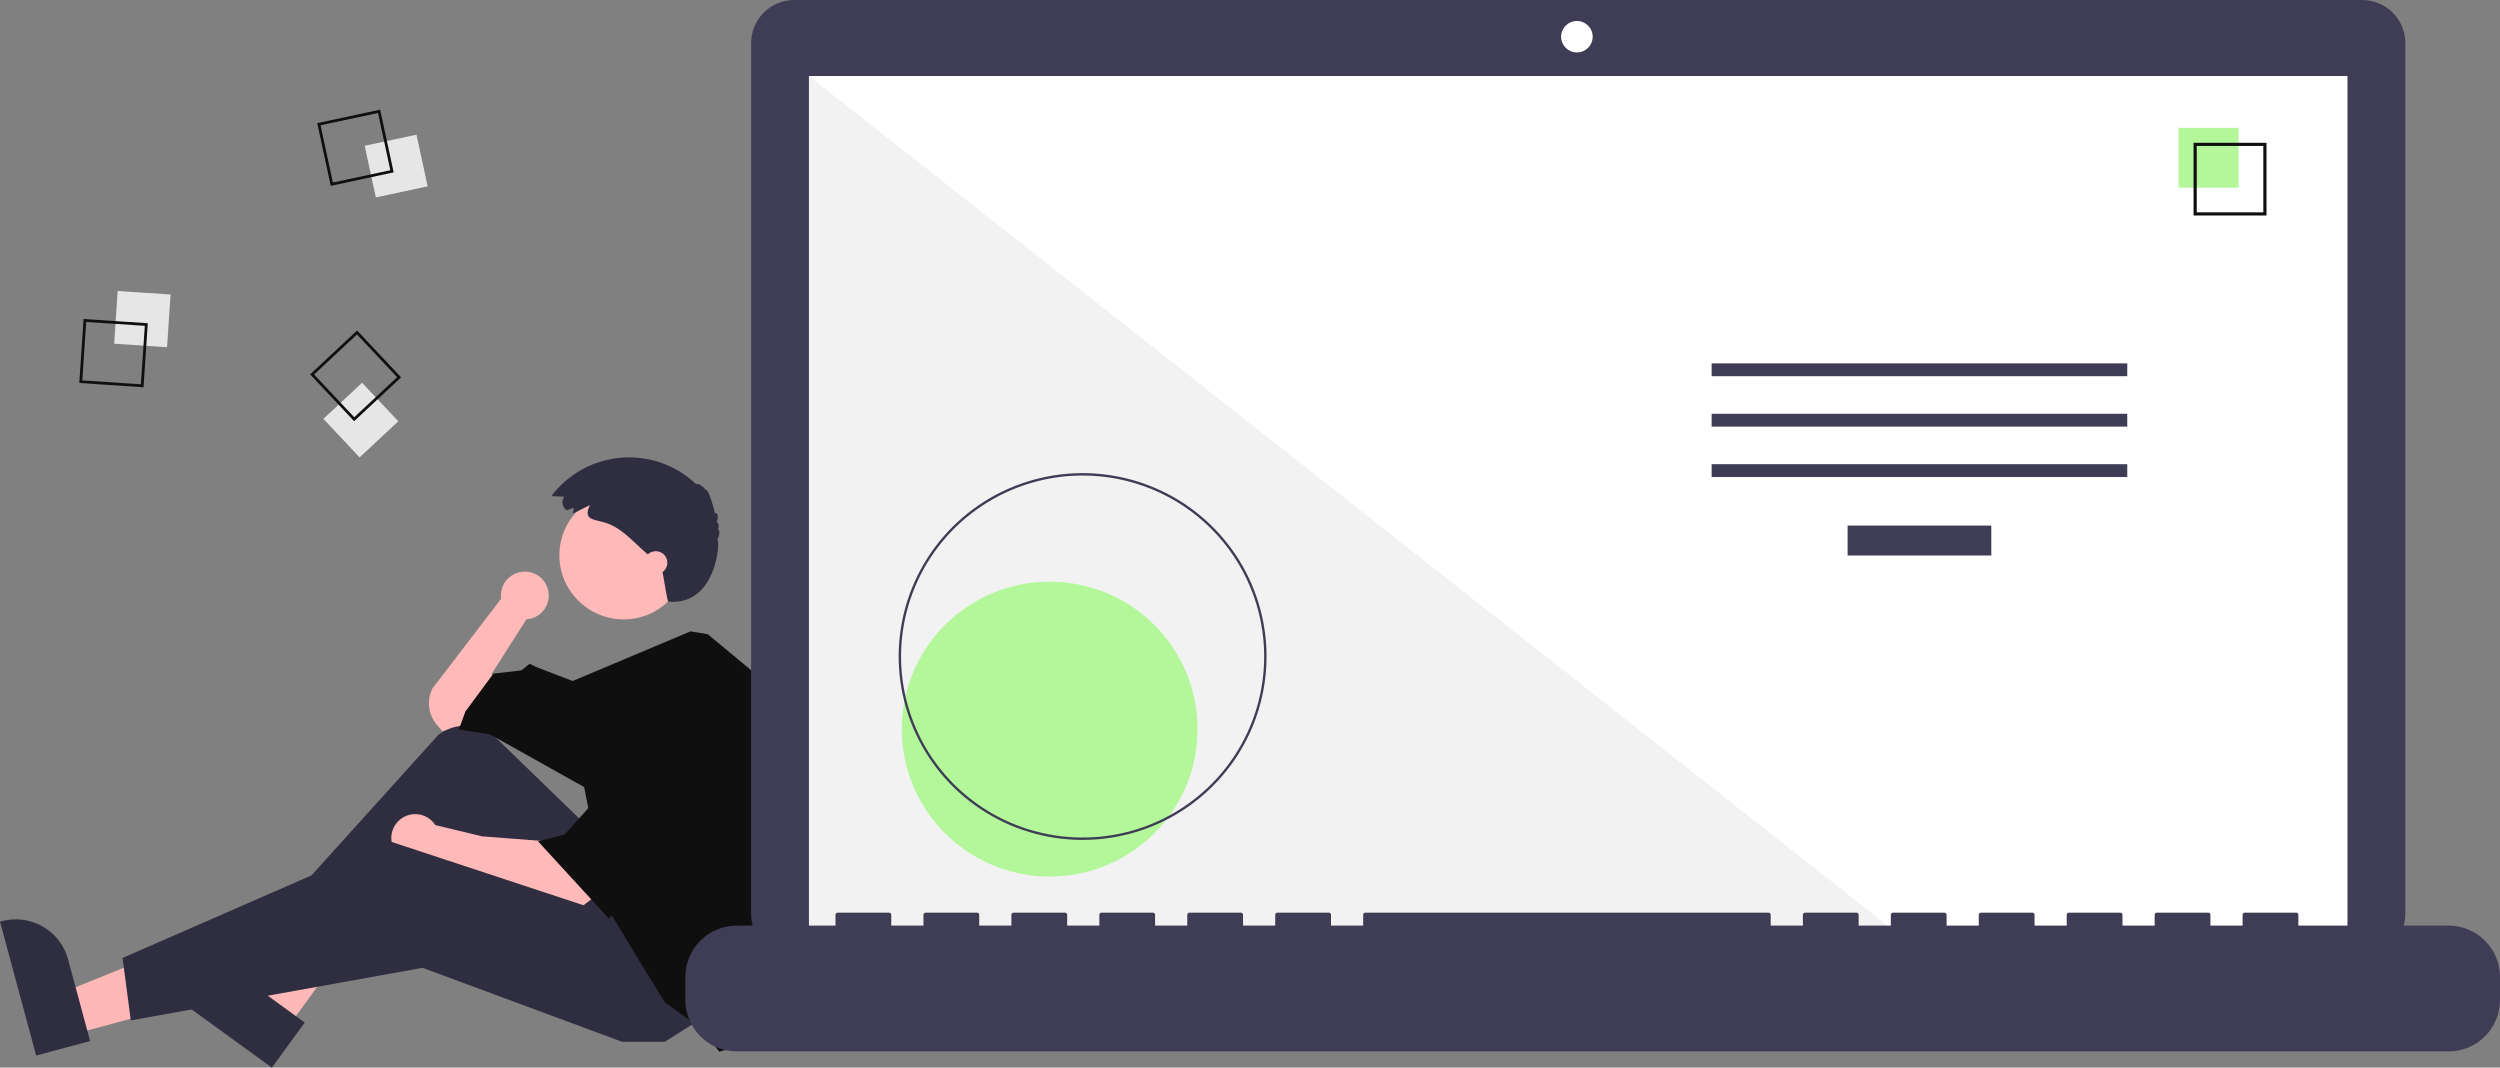 <svg width="281" height="120" viewBox="0 0 281 120" fill="none" xmlns="http://www.w3.org/2000/svg">
<rect x="0" y="0" width="281" height="120" fill="#808080" stroke="none"/>
<g clip-path="url(#clip0_828_23)">
<path d="M61.678 66.945C61.68 66.577 61.607 66.212 61.461 65.873C61.316 65.535 61.102 65.23 60.834 64.977C60.565 64.724 60.247 64.529 59.899 64.405C59.551 64.28 59.182 64.229 58.813 64.253C58.444 64.277 58.085 64.377 57.757 64.546C57.428 64.715 57.139 64.95 56.905 65.236C56.672 65.521 56.501 65.852 56.401 66.207C56.302 66.561 56.277 66.933 56.328 67.297L48.607 77.379C48.277 78.036 48.15 78.775 48.24 79.504C48.33 80.233 48.633 80.919 49.113 81.477L49.719 82.182L52.498 81.627L55.648 78.857L55.277 75.716L59.168 69.62L59.163 69.616C59.844 69.573 60.483 69.272 60.95 68.776C61.417 68.28 61.677 67.626 61.678 66.945Z" fill="#FFB9B9"/>
<path d="M8.28 116.232L7.02 111.564L24.476 104.497L26.336 111.385L8.28 116.232Z" fill="#FFB8B8"/>
<path d="M4.064 118.64L0 103.591L0.191 103.54C1.749 103.122 3.41 103.338 4.808 104.14C6.207 104.943 7.228 106.267 7.648 107.82L7.648 107.82L10.13 117.012L4.064 118.64Z" fill="#2F2E41"/>
<path d="M32.325 115.486L28.405 112.643L37.537 96.213L43.323 100.409L32.325 115.486Z" fill="#FFB8B8"/>
<path d="M30.561 120L17.919 110.834L18.036 110.675C18.985 109.373 20.413 108.502 22.007 108.251C23.601 108 25.23 108.39 26.535 109.336L26.535 109.336L34.256 114.935L30.561 120Z" fill="#2F2E41"/>
<path d="M65.653 92.526L55.787 82.971C54.926 82.137 53.791 81.641 52.593 81.574C51.394 81.507 50.212 81.874 49.263 82.608L30.634 103.24L32.302 105.827L50.089 93.819L62.132 109.521L73.62 103.795L65.653 92.526Z" fill="#2F2E41"/>
<path d="M61.391 94.558L54.165 94.004L48.932 92.739C48.637 92.279 48.207 91.921 47.702 91.711C47.196 91.501 46.638 91.451 46.102 91.566C45.567 91.681 45.08 91.956 44.706 92.355C44.331 92.754 44.089 93.257 44.009 93.798C43.93 94.338 44.018 94.89 44.262 95.379C44.506 95.868 44.894 96.271 45.374 96.534C45.854 96.797 46.403 96.908 46.948 96.851C47.493 96.794 48.007 96.573 48.422 96.217L48.422 96.221L51.571 97.514L65.097 102.132L66.765 100.839L61.391 94.558Z" fill="#FFB9B9"/>
<path d="M78.808 114.509L74.732 117.095H69.914L47.495 108.782L14.7 114.693L13.774 107.674L43.79 94.558L70.1 103.24L78.808 114.509Z" fill="#2F2E41"/>
<path d="M70.1 69.62C74.091 69.62 77.326 66.395 77.326 62.416C77.326 58.437 74.091 55.212 70.1 55.212C66.109 55.212 62.874 58.437 62.874 62.416C62.874 66.395 66.109 69.62 70.1 69.62Z" fill="#FFB9B9"/>
<path d="M88.797 91.18C88.797 95.528 88.109 99.848 86.76 103.983L86.219 105.642L83.625 117.464L80.846 118.203L78.808 115.617L74.732 112.661L71.767 107.859L69.225 103.636L68.432 102.317L65.653 88.462L55.092 82.551L51.571 81.997L52.312 79.965L55.462 75.716L58.612 75.347L59.538 74.608L60.28 74.977L64.365 76.546L77.611 70.967L79.549 71.283L86.219 76.825C87.925 81.42 88.797 86.28 88.797 91.18Z" fill="#0F0F0F"/>
<path opacity="0.1" d="M86.775 89.571L79.734 94.189L69.225 103.636L68.432 102.317L66.209 91.233H66.765L72.508 80.704L86.775 89.571Z" fill="black"/>
<path d="M72.508 79.596L66.765 90.125L63.429 93.82L60.465 94.558L68.432 103.24L79.734 93.081L86.775 88.462L72.508 79.596Z" fill="#0F0F0F"/>
<path d="M64.479 57.059L63.696 57.36C63.578 57.279 63.476 57.177 63.397 57.057C63.318 56.938 63.263 56.804 63.236 56.663C63.209 56.523 63.21 56.378 63.239 56.238C63.267 56.098 63.324 55.965 63.404 55.846C63.408 55.84 63.413 55.834 63.417 55.828L61.97 55.76C62.899 54.527 64.08 53.505 65.435 52.76C66.789 52.016 68.287 51.567 69.829 51.443C71.371 51.319 72.922 51.523 74.378 52.042C75.835 52.56 77.165 53.381 78.28 54.45C78.346 54.224 79.064 54.664 79.357 55.11C79.456 54.742 80.129 56.521 80.367 57.779C80.477 57.36 80.901 58.036 80.53 58.685C80.765 58.65 80.871 59.251 80.689 59.585C80.947 59.464 80.903 60.181 80.624 60.66C80.992 60.627 80.593 68.17 75.08 67.621C74.697 65.863 74.805 65.972 74.353 63.711C74.142 63.489 73.912 63.286 73.682 63.084L72.438 61.989C70.992 60.716 69.676 59.145 67.75 58.669C66.425 58.343 65.588 58.269 66.31 56.781C65.658 57.052 65.049 57.456 64.391 57.708C64.4 57.5 64.492 57.267 64.479 57.059Z" fill="#2F2E41"/>
<path d="M73.713 64.54C74.429 64.54 75.01 63.962 75.01 63.247C75.01 62.533 74.429 61.954 73.713 61.954C72.996 61.954 72.416 62.533 72.416 63.247C72.416 63.962 72.996 64.54 73.713 64.54Z" fill="#FFB9B9"/>
<path d="M13.23 32.707L12.834 38.633L18.777 39.027L19.173 33.102L13.23 32.707Z" fill="#E6E6E6"/>
<path d="M9.395 35.854L16.612 36.333L16.131 43.528L8.914 43.049L9.395 35.854ZM16.277 36.625L9.688 36.187L9.249 42.757L15.838 43.194L16.277 36.625Z" fill="#0F0F0F"/>
<path d="M46.816 15.137L40.992 16.384L42.243 22.191L48.067 20.943L46.816 15.137Z" fill="#E6E6E6"/>
<path d="M42.728 12.325L44.248 19.375L37.176 20.89L35.657 13.84L42.728 12.325ZM43.874 19.134L42.487 12.697L36.03 14.08L37.418 20.517L43.874 19.134Z" fill="#0F0F0F"/>
<path d="M40.697 43.019L36.349 47.079L40.421 51.413L44.769 47.353L40.697 43.019Z" fill="#E6E6E6"/>
<path d="M45.081 42.412L39.802 47.342L34.858 42.079L40.137 37.149L45.081 42.412ZM39.817 46.898L44.637 42.397L40.122 37.592L35.302 42.093L39.817 46.898Z" fill="#0F0F0F"/>
<path d="M265.508 0H89.275C88.638 -7.21742e-07 88.007 0.125 87.419 0.368C86.83 0.611 86.295 0.967 85.845 1.416C85.394 1.866 85.037 2.399 84.793 2.985C84.55 3.572 84.424 4.201 84.424 4.836V102.734C84.424 103.369 84.55 103.998 84.793 104.585C85.037 105.172 85.394 105.705 85.845 106.154C86.295 106.603 86.83 106.959 87.419 107.202C88.007 107.445 88.638 107.57 89.275 107.57H265.508C266.794 107.57 268.028 107.061 268.938 106.154C269.847 105.247 270.358 104.017 270.358 102.734V4.836C270.358 3.553 269.847 2.323 268.938 1.416C268.028 0.51 266.794 7.28815e-07 265.508 0Z" fill="#3F3D56"/>
<path d="M263.855 8.547H90.927V105.802H263.855V8.547Z" fill="white"/>
<path d="M177.243 5.894C178.223 5.894 179.017 5.103 179.017 4.126C179.017 3.149 178.223 2.358 177.243 2.358C176.264 2.358 175.47 3.149 175.47 4.126C175.47 5.103 176.264 5.894 177.243 5.894Z" fill="white"/>
<path d="M214.401 105.802H90.927V8.547L214.401 105.802Z" fill="#F2F2F2"/>
<path d="M117.985 98.524C127.166 98.524 134.608 91.105 134.608 81.952C134.608 72.799 127.166 65.38 117.985 65.38C108.805 65.38 101.363 72.799 101.363 81.952C101.363 91.105 108.805 98.524 117.985 98.524Z" fill="#B3F79A"/>
<path d="M121.686 94.408C117.596 94.408 113.599 93.199 110.198 90.934C106.798 88.668 104.148 85.449 102.583 81.682C101.018 77.915 100.609 73.77 101.406 69.772C102.204 65.773 104.174 62.1 107.065 59.217C109.957 56.334 113.641 54.371 117.652 53.575C121.663 52.78 125.82 53.188 129.598 54.748C133.376 56.309 136.606 58.951 138.878 62.341C141.15 65.731 142.362 69.716 142.362 73.793C142.362 76.501 141.828 79.181 140.788 81.682C139.749 84.183 138.226 86.456 136.306 88.37C134.386 90.284 132.107 91.803 129.598 92.839C127.09 93.874 124.401 94.408 121.686 94.408ZM121.686 53.449C117.65 53.449 113.704 54.642 110.349 56.877C106.993 59.113 104.377 62.29 102.833 66.008C101.288 69.725 100.884 73.816 101.672 77.763C102.459 81.709 104.402 85.334 107.256 88.179C110.11 91.025 113.746 92.962 117.705 93.747C121.663 94.532 125.766 94.129 129.495 92.59C133.224 91.05 136.411 88.442 138.653 85.096C140.895 81.751 142.092 77.817 142.092 73.793C142.092 71.122 141.564 68.476 140.539 66.008C139.513 63.539 138.01 61.297 136.115 59.407C134.22 57.518 131.971 56.02 129.495 54.997C127.019 53.975 124.366 53.449 121.686 53.449Z" fill="#3F3D56"/>
<path d="M223.823 59.074H207.67V62.439H223.823V59.074Z" fill="#3F3D56"/>
<path d="M239.105 40.843H192.387V42.285H239.105V40.843Z" fill="#3F3D56"/>
<path d="M239.105 46.509H192.387V47.951H239.105V46.509Z" fill="#3F3D56"/>
<path d="M239.105 52.175H192.387V53.617H239.105V52.175Z" fill="#3F3D56"/>
<path d="M251.62 14.367H244.87V21.097H251.62V14.367Z" fill="#B3F79A"/>
<path d="M254.755 24.222H246.557V16.05H254.755V24.222ZM246.914 23.867H254.398V16.405H246.914L246.914 23.867Z" fill="#0F0F0F"/>
<path d="M275.214 104.034H258.337V102.821C258.337 102.79 258.331 102.759 258.319 102.729C258.307 102.7 258.289 102.674 258.267 102.651C258.244 102.629 258.218 102.611 258.188 102.599C258.159 102.587 258.128 102.581 258.096 102.581H252.31C252.278 102.581 252.247 102.587 252.217 102.599C252.188 102.611 252.162 102.629 252.139 102.651C252.117 102.674 252.099 102.7 252.087 102.729C252.075 102.759 252.069 102.79 252.069 102.821V104.034H248.452V102.821C248.452 102.79 248.446 102.759 248.434 102.729C248.422 102.7 248.404 102.674 248.382 102.651C248.359 102.629 248.333 102.611 248.303 102.599C248.274 102.587 248.243 102.581 248.211 102.581H242.425C242.393 102.581 242.362 102.587 242.333 102.599C242.303 102.611 242.277 102.629 242.254 102.651C242.232 102.674 242.214 102.7 242.202 102.729C242.19 102.759 242.184 102.79 242.184 102.821V104.034H238.567V102.821C238.567 102.79 238.561 102.759 238.549 102.729C238.537 102.7 238.519 102.674 238.497 102.651C238.474 102.629 238.448 102.611 238.419 102.599C238.389 102.587 238.358 102.581 238.326 102.581H232.54C232.508 102.581 232.477 102.587 232.448 102.599C232.419 102.611 232.392 102.629 232.37 102.651C232.347 102.674 232.329 102.7 232.317 102.729C232.305 102.759 232.299 102.79 232.299 102.821V104.034H228.683V102.821C228.683 102.79 228.676 102.759 228.664 102.729C228.652 102.7 228.634 102.674 228.612 102.651C228.59 102.629 228.563 102.611 228.534 102.599C228.504 102.587 228.473 102.581 228.441 102.581H222.655C222.624 102.581 222.592 102.587 222.563 102.599C222.534 102.611 222.507 102.629 222.485 102.651C222.462 102.674 222.445 102.7 222.432 102.729C222.42 102.759 222.414 102.79 222.414 102.821V104.034H218.798V102.821C218.798 102.79 218.791 102.759 218.779 102.729C218.767 102.7 218.749 102.674 218.727 102.651C218.705 102.629 218.678 102.611 218.649 102.599C218.62 102.587 218.588 102.581 218.557 102.581H212.77C212.739 102.581 212.707 102.587 212.678 102.599C212.649 102.611 212.622 102.629 212.6 102.651C212.577 102.674 212.56 102.7 212.548 102.729C212.535 102.759 212.529 102.79 212.529 102.821V104.034H208.913V102.821C208.913 102.79 208.907 102.759 208.894 102.729C208.882 102.7 208.865 102.674 208.842 102.651C208.82 102.629 208.793 102.611 208.764 102.599C208.735 102.587 208.703 102.581 208.672 102.581H202.885C202.854 102.581 202.822 102.587 202.793 102.599C202.764 102.611 202.737 102.629 202.715 102.651C202.693 102.674 202.675 102.7 202.663 102.729C202.651 102.759 202.644 102.79 202.644 102.821V104.034H199.028V102.821C199.028 102.79 199.022 102.759 199.01 102.729C198.997 102.7 198.98 102.674 198.957 102.651C198.935 102.629 198.908 102.611 198.879 102.599C198.85 102.587 198.818 102.581 198.787 102.581H153.461C153.429 102.581 153.398 102.587 153.369 102.599C153.34 102.611 153.313 102.629 153.291 102.651C153.268 102.674 153.25 102.7 153.238 102.729C153.226 102.759 153.22 102.79 153.22 102.821V104.034H149.604V102.821C149.604 102.79 149.597 102.759 149.585 102.729C149.573 102.7 149.555 102.674 149.533 102.651C149.511 102.629 149.484 102.611 149.455 102.599C149.425 102.587 149.394 102.581 149.362 102.581H143.576C143.545 102.581 143.513 102.587 143.484 102.599C143.455 102.611 143.428 102.629 143.406 102.651C143.383 102.674 143.366 102.7 143.353 102.729C143.341 102.759 143.335 102.79 143.335 102.821V104.034H139.719V102.821C139.719 102.79 139.712 102.759 139.7 102.729C139.688 102.7 139.67 102.674 139.648 102.651C139.626 102.629 139.599 102.611 139.57 102.599C139.541 102.587 139.509 102.581 139.478 102.581H133.691C133.66 102.581 133.628 102.587 133.599 102.599C133.57 102.611 133.543 102.629 133.521 102.651C133.498 102.674 133.481 102.7 133.469 102.729C133.456 102.759 133.45 102.79 133.45 102.821V104.034H129.834V102.821C129.834 102.79 129.828 102.759 129.815 102.729C129.803 102.7 129.786 102.674 129.763 102.651C129.741 102.629 129.714 102.611 129.685 102.599C129.656 102.587 129.624 102.581 129.593 102.581H123.806C123.775 102.581 123.743 102.587 123.714 102.599C123.685 102.611 123.658 102.629 123.636 102.651C123.614 102.674 123.596 102.7 123.584 102.729C123.572 102.759 123.565 102.79 123.565 102.821V104.034H119.949V102.821C119.949 102.79 119.943 102.759 119.931 102.729C119.918 102.7 119.901 102.674 119.878 102.651C119.856 102.629 119.829 102.611 119.8 102.599C119.771 102.587 119.74 102.581 119.708 102.581H113.922C113.89 102.581 113.859 102.587 113.829 102.599C113.8 102.611 113.773 102.629 113.751 102.651C113.729 102.674 113.711 102.7 113.699 102.729C113.687 102.759 113.68 102.79 113.68 102.821V104.034H110.064V102.821C110.064 102.79 110.058 102.759 110.046 102.729C110.034 102.7 110.016 102.674 109.993 102.651C109.971 102.629 109.944 102.611 109.915 102.599C109.886 102.587 109.855 102.581 109.823 102.581H104.037C103.973 102.581 103.911 102.606 103.866 102.651C103.821 102.697 103.796 102.758 103.796 102.821V104.034H100.179V102.821C100.179 102.79 100.173 102.759 100.161 102.729C100.149 102.7 100.131 102.674 100.109 102.651C100.086 102.629 100.06 102.611 100.03 102.599C100.001 102.587 99.97 102.581 99.938 102.581H94.152C94.088 102.581 94.027 102.606 93.981 102.651C93.936 102.697 93.911 102.758 93.911 102.821V104.034H82.82C81.286 104.034 79.814 104.642 78.729 105.723C77.644 106.805 77.034 108.273 77.034 109.803V112.411C77.034 113.941 77.644 115.408 78.729 116.49C79.814 117.572 81.286 118.18 82.82 118.18H275.214C276.748 118.18 278.22 117.572 279.305 116.49C280.39 115.408 281 113.941 281 112.411V109.803C281 109.045 280.85 108.295 280.56 107.595C280.269 106.895 279.843 106.259 279.305 105.723C278.768 105.188 278.13 104.763 277.428 104.473C276.726 104.183 275.974 104.034 275.214 104.034Z" fill="#3F3D56"/>
</g>
<defs>
<clipPath id="clip0_828_23">
<rect width="281" height="120" fill="white"/>
</clipPath>
</defs>
</svg>
